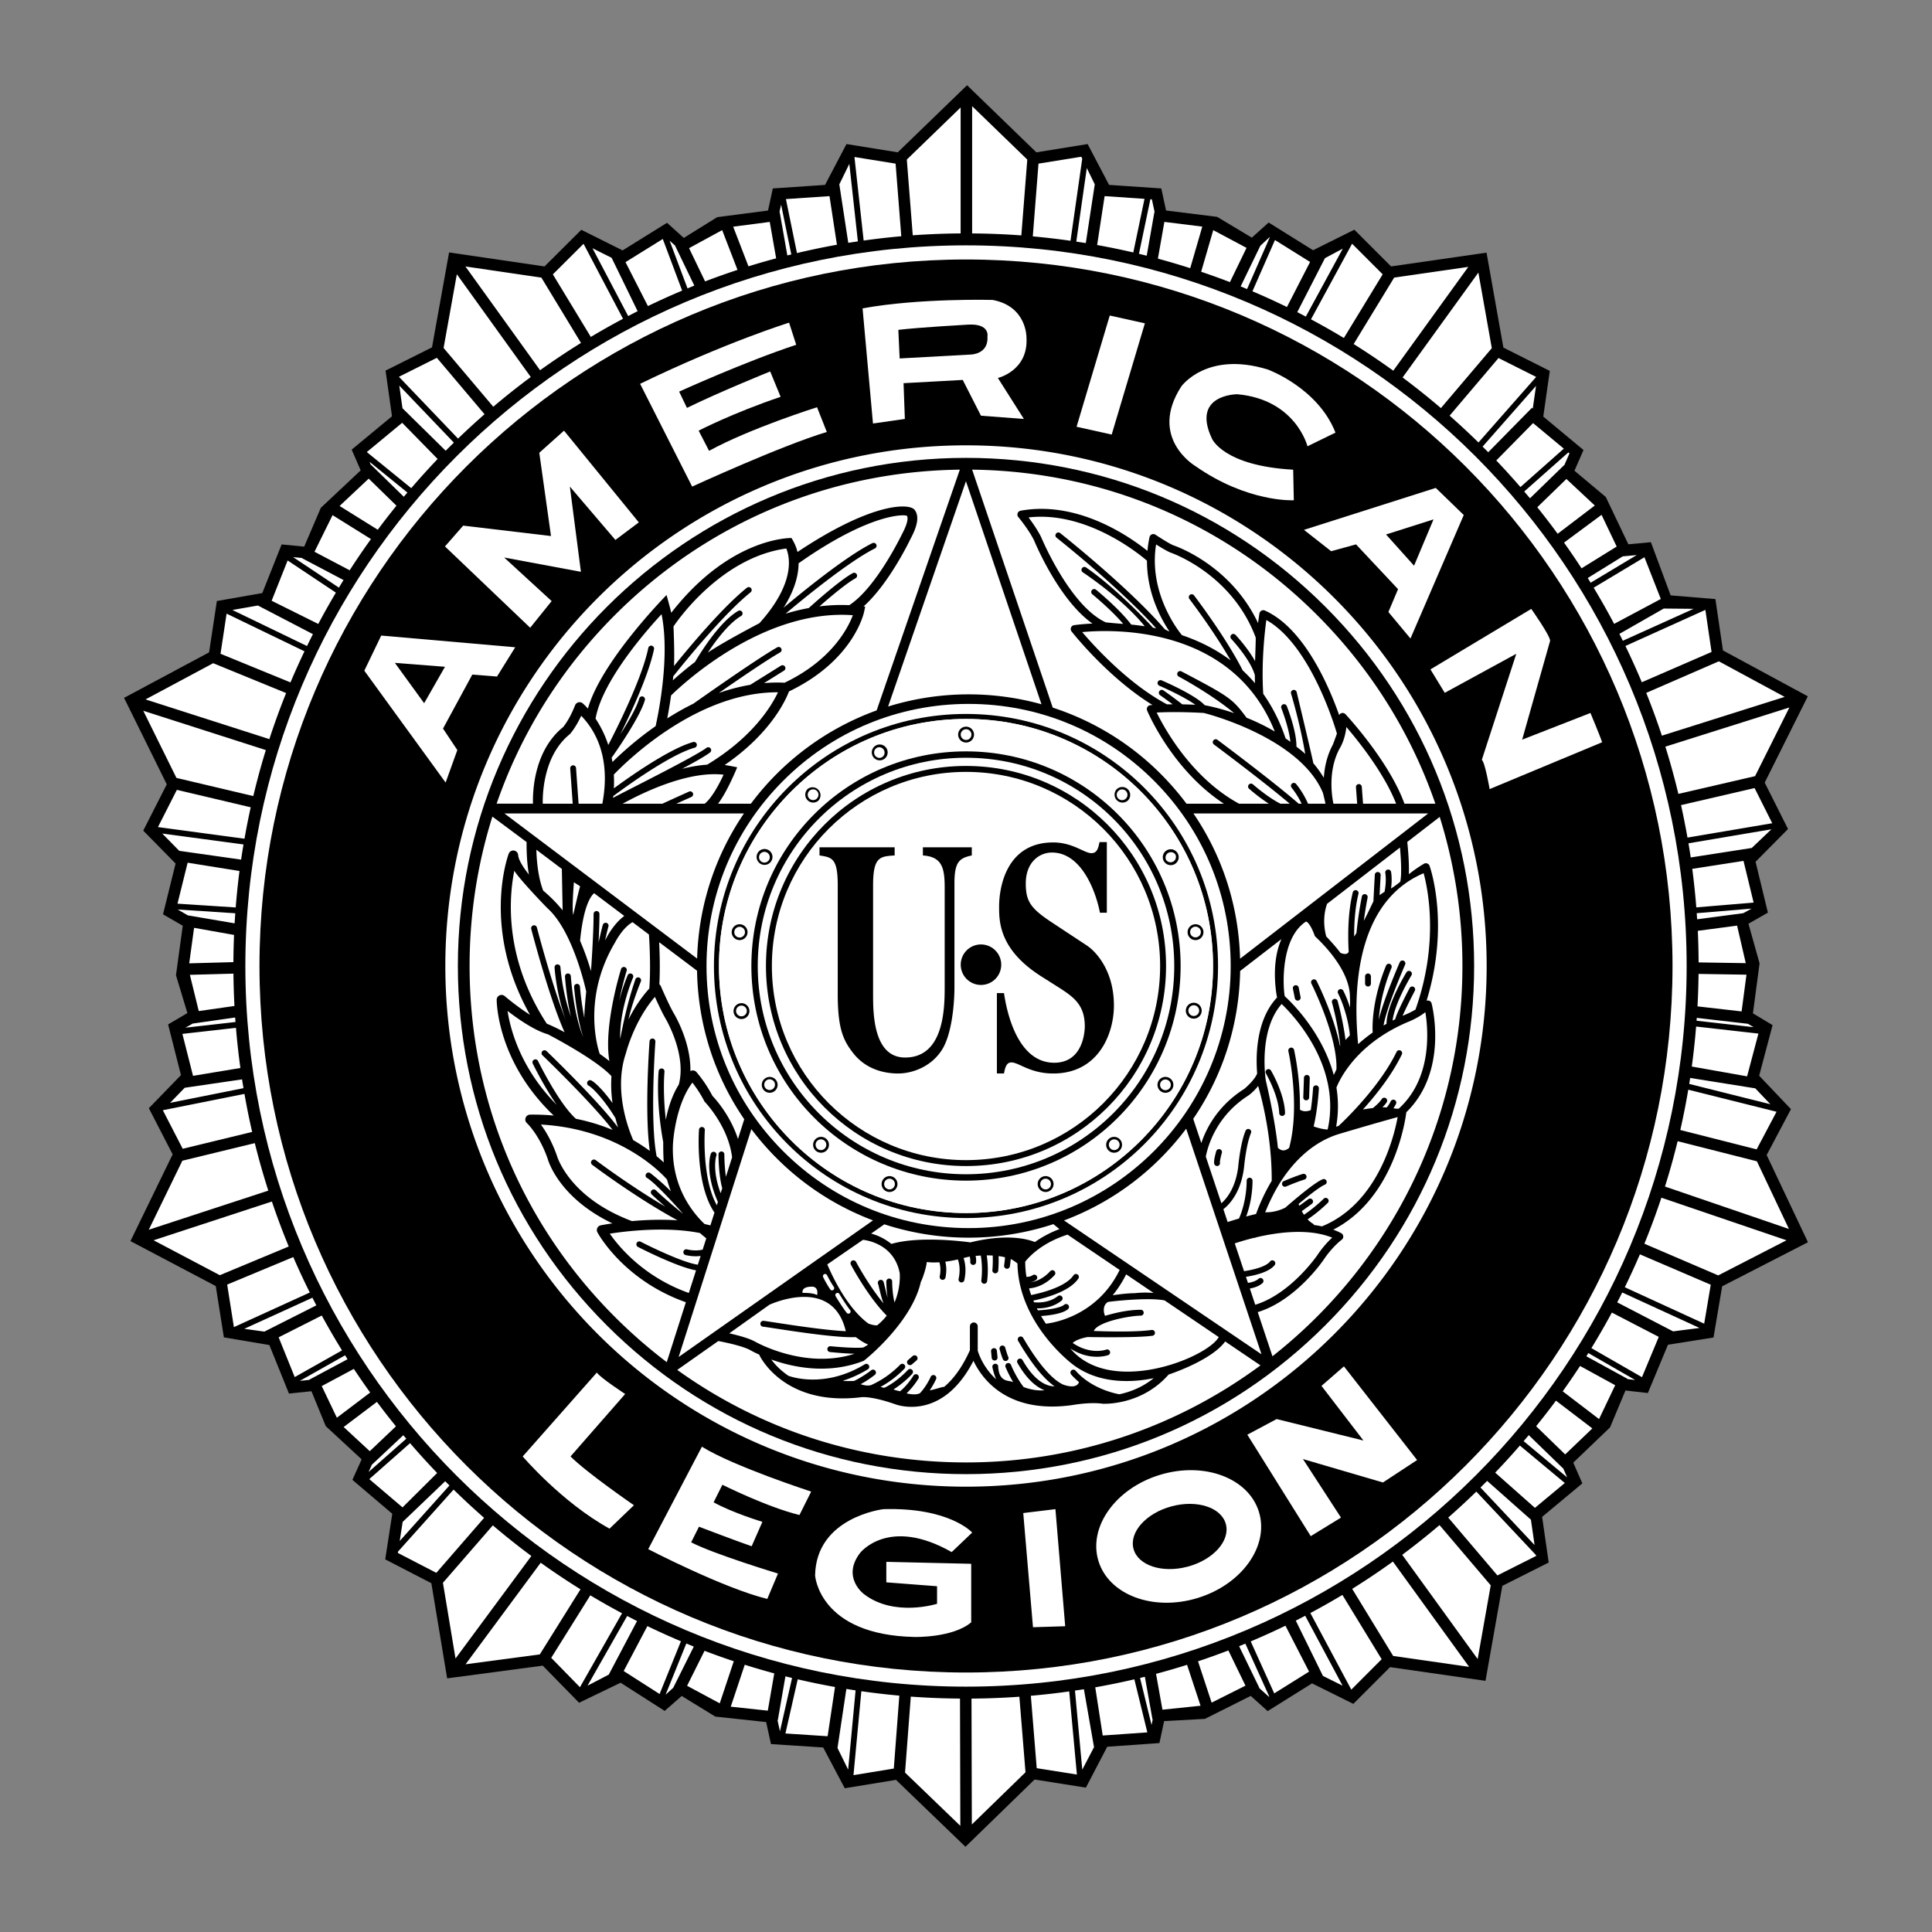 <svg xmlns="http://www.w3.org/2000/svg" width="2500" height="2500" viewBox="0 0 192.756 192.756"><rect x="0" y="0" width="192.756" height="192.756" fill="#808080" stroke="none"/><g fill-rule="evenodd" clip-rule="evenodd"><path fill="none" d="M0 0h192.756v192.756H0V0z"/><path d="M176.26 115.238l2.424-4.578-3.172-3.336 1.338-5.047-1.959-1.173.662-4.989-1.11-3.955 1.94-1.108-1.231-5.073 3.239-3.269-2.327-4.628 4.301-8.61-8.465-4.577-.754-5.125-4.466-.368-1.969-5.307-2.25.209-2.252-4.72-3.125-2.619.902-2.065-4.013-3.337.65-4.556-4.629-2.327-1.683-9.474-9.526 1.375-3.662-3.664-4.121 2.049-4.428-2.764-1.681 1.508-3.461-2.074-5.094-.634-.477-2.201-5.209-.353-2.14-4.075-5.116.825-6.913-6.694-6.915 6.694-5.114-.825-2.141 4.075-5.209.353-.478 2.204-5.074.662-3.331 2.071-1.673-1.509-4.434 2.755-4.117-2.057-3.671 3.656-9.521-1.397-1.704 9.471-4.633 2.317.641 4.558-4.022 3.328.899 2.069-3.978 3.737-1.658 3.871-2.252-.219-1.928 4.851-4.533.795-.776 5.122-8.485 4.54 4.263 8.627-2.347 4.619 3.226 3.282-1.254 5.068 1.969 1.137-.676 4.94 1.14 3.777-1.926 1.129 1.284 5.059-3.205 3.302 2.375 4.604-4.21 8.654 8.512 4.488.808 5.118 4.539.765 1.956 4.84 2.243-.232 1.428 3.482 3.582 3.315-.923 2.046 3.977 3.383-.703 4.549 4.602 2.379 1.577 9.492 9.539-1.267 3.621 3.703 4.144-2 4.397 2.812 1.7-1.49 3.353 2.057 5.072.547.481 2.195 5.209.34 2.152 4.068 5.112-.838 6.932 6.676 6.896-6.711 5.117.811 2.131-4.081 5.207-.365.469-2.193 4.066-.221 4.574-2.291 1.69 1.516 4.425-2.768 4.123 2.045 3.661-3.666 9.525 1.369 1.678-9.476 4.627-2.33-.655-4.555 4.012-3.34-.906-2.07 3.668-3.512 1.539-3.685 2.236.253 2.006-4.82 4.545-.719.861-5.109 8.561-4.398-4.121-8.698z"/><path d="M168.277 96.378c0-39.708-32.191-71.899-71.899-71.899S24.479 56.67 24.479 96.378s32.191 71.899 71.899 71.899 71.899-32.191 71.899-71.899z" fill="#fff"/><path d="M96.378 166.867c-38.929 0-70.489-31.559-70.489-70.489 0-38.929 31.56-70.489 70.489-70.489 38.931 0 70.489 31.56 70.489 70.489 0 38.931-31.558 70.489-70.489 70.489z" fill="#fff"/><path d="M96.378 25.889c-38.929 0-70.489 31.56-70.489 70.489 0 38.931 31.56 70.489 70.489 70.489 38.931 0 70.489-31.559 70.489-70.489 0-38.929-31.558-70.489-70.489-70.489z"/><path d="M175.125 108.584l-6.496-1.037c-.031.199-.064.396-.096.596l8.098 2.025-1.506-1.584zM175.26 114.672l1.986-3.752-8.807-2.201a73.244 73.244 0 0 1-.795 4.021l7.616 1.932zM174.393 102.145l-5.104-.592-.023.285 5.691.643-.564-.336zM168.791 106.408l5.516.979 1.131-4.266-6.217-.703a73.252 73.252 0 0 1-.43 3.99zM173.76 100.91l.486-3.666-4.781-.076a75.677 75.677 0 0 1-.105 3.238l4.4.504zM174.176 96.094l-.867-3.745-3.918.519c.049 1.047.074 2.098.08 3.152l4.705.074zM173.949 85.891l-5.113.795c.168 1.273.303 2.555.404 3.843l5.719-.477-1.01-4.161zM169.281 91.109l.043.609 4.598-.609.832-.457-5.473.457zM175.055 78.626l-7.338 1.7c.238 1.073.451 2.153.643 3.24l8.457-1.432-1.762-3.508zM168.684 85.548l6.09-.947 1.959-1.863-8.273 1.4c.079.469.153.939.224 1.41zM166.154 74.493a73.647 73.647 0 0 1 1.299 4.716l7.65-1.772 3.424-6.851-12.373 3.907zM165.807 73.398l12.25-3.869-6.566-3.55-7.246 3.15a72.323 72.323 0 0 1 1.562 4.269zM163.803 68.069l6.959-3.022-.617-4.199-7.977 3.602a71.14 71.14 0 0 1 1.635 3.619zM161.568 63.241c.115.229.229.458.342.688l7.055-3.186-2.973-.028-4.424 2.526zM158.41 57.669c.098.156.191.313.289.469l4.598-2.759-1.398.13-3.489 2.16zM161.043 62.244l4.656-2.483-1.633-4.165-5.064 3.038a74.549 74.549 0 0 1 2.041 3.61zM157.791 56.702l3.506-2.171-1.51-3.166-3.744 2.772a71.99 71.99 0 0 1 1.748 2.565zM153.375 50.608a74.398 74.398 0 0 1 2.033 2.648l3.705-2.822-2.832-2.647-2.906 2.821zM152.955 42.211l-3.67 3.73a73.26 73.26 0 0 1 2.408 2.655l4.33-3.835-3.068-2.55zM152.646 49.716l3.398-3.301.018.018.525-1.201-.113-.094-4.402 3.9c.192.225.385.451.574.678zM144.627 41.47c.98.863 1.941 1.757 2.881 2.676l5.754-6.539-3.754-1.887-4.881 5.75zM148.482 45.119l4.365-4.436.078.078.324-2.26-5.33 6.057c.188.187.378.372.563.561zM143.76 40.716l5.078-5.98-1.34-7.541-7.562 10.465a74.461 74.461 0 0 1 3.824 3.056zM139.008 36.985l7.484-10.357-7.396 1.068-4.041 6.629a73.58 73.58 0 0 1 3.953 2.66zM134.078 33.723l3.873-6.354-3.053-3.052-4.1 7.541a72.743 72.743 0 0 1 3.28 1.865zM129.428 31.142c.287.146.572.295.855.444l3.689-6.78-1.781.951-2.763 5.385zM124.42 28.84l2.283-5.203-.006-.003-.953.887-1.965 4.055c.215.085.428.175.641.264zM128.398 30.632l2.309-4.497-3.504-2.188-2.246 5.115a73.037 73.037 0 0 1 3.441 1.57zM122.711 28.147l1.656-3.417-3.32-1.77-1.207 4.153c.965.327 1.922.669 2.871 1.034zM119.953 22.609l-3.783-.47-.646 3.666c1.084.292 2.158.61 3.225.952l1.204-4.148zM114.188 19.838l-3.98-.27-.746 4.878c1.211.217 2.414.465 3.607.742l1.119-5.35zM114.408 25.512l.766-4.347.025.004-.277-1.281-.148-.01-1.141 5.445c.26.062.517.124.775.189zM108.33 24.253l.895-5.86-.795-1.628-1.049 7.342c.316.047.633.094.949.146zM107.975 15.834l-.096-.196-4.268.688-.568 7.258c1.262.114 2.516.261 3.762.438l1.17-8.188zM102.492 15.92l-5.502-5.327v12.696c1.645.013 3.284.077 4.909.197l.593-7.566zM95.842 23.288V10.723l-5.369 5.197.593 7.556a73.993 73.993 0 0 1 4.776-.188zM89.922 23.57l-.568-7.244-4.105-.662.918 8.336a72.437 72.437 0 0 1 3.755-.43zM84.632 24.229c.319-.051.639-.099.959-.146l-.853-7.734-.998 2.043.892 5.837zM77.766 21.169l.025-.004.761 4.319c.131-.033.264-.063.396-.096l-1.017-4.974-.165.755zM83.5 24.418l-.741-4.85-4.348.295 1.102 5.387a72.773 72.773 0 0 1 3.987-.832zM77.437 25.775l-.64-3.634-3.648.476 1.525 3.954a72.414 72.414 0 0 1 2.763-.796zM73.581 26.926l-1.53-3.967-3.303 1.8 1.599 3.317a72.453 72.453 0 0 1 3.234-1.15zM64.643 30.537a72.302 72.302 0 0 1 3.414-1.542l-1.931-5.151-3.719 2.31 2.236 4.383zM69.273 28.494l-1.902-3.945.022-.011-.586-.528 1.786 4.763c.227-.093.453-.188.68-.279zM58.947 33.616a72.123 72.123 0 0 1 3.212-1.812l-3.938-7.481-3.062 3.05 3.788 6.243zM63.616 31.048l-2.593-5.325-1.91-.955 3.561 6.766a69.5 69.5 0 0 1 .942-.486zM57.967 34.214l-3.954-6.517-7.577-1.111 7.447 10.352a73.346 73.346 0 0 1 4.084-2.724zM52.955 37.615L45.58 27.362l-1.323 7.354 4.958 5.865a73.036 73.036 0 0 1 3.74-2.966zM48.343 41.327l-4.758-5.628-3.784 1.892 5.897 6.167a74.992 74.992 0 0 1 2.645-2.431zM40.156 40.732l4.31 4.239c.27-.272.542-.542.816-.81l-5.444-5.691.318 2.262zM43.663 45.793l-3.538-3.611-3.529 2.92 4.434 3.602a72.586 72.586 0 0 1 2.633-2.911zM37.007 46.396l.017-.018 3.264 3.183c.118-.141.242-.277.361-.417l-3.784-3.075.142.327zM39.556 50.452l-2.769-2.7-2.905 2.729 3.808 2.372a72.32 72.32 0 0 1 1.866-2.401zM37.011 53.783l-3.831-2.387-1.802 3.652 3.509 1.848a72.917 72.917 0 0 1 2.124-3.113zM31.754 62.252a72.317 72.317 0 0 1 1.758-3.125l-4.814-3.209-1.596 4.019 4.652 2.315zM34.274 57.871l-4.135-2.177.012-.022-.907-.088 4.568 3.045c.153-.254.306-.507.462-.758zM22.001 65.226l6.98 2.858c.442-1.048.91-2.082 1.398-3.104l-7.771-3.756-.607 4.002zM31.221 63.269l-5.488-2.857-2.544.446 7.441 3.596c.193-.396.39-.791.591-1.185zM28.546 69.146l-7.274-2.978-6.752 3.613 12.354 3.961a72.474 72.474 0 0 1 1.672-4.596zM25.271 79.424c.369-1.549.786-3.08 1.252-4.589l-12.229-3.922 3.309 6.699 7.668 1.812zM17.647 78.803l-1.888 3.715 8.634 1.16c.186-1.052.391-2.098.621-3.134l-7.367-1.741zM17.883 84.888l6.172.875c.074-.506.154-1.01.239-1.512l-8.107-1.089 1.696 1.726zM18.741 91.326l4.667.795c.019-.335.043-.67.066-1.004l-5.745-.375 1.012.584zM18.721 86.072l-1.012 4.087 5.809.378c.096-1.221.22-2.434.376-3.637l-5.173-.828zM19.83 100.875l3.562-.51a75.027 75.027 0 0 1-.101-3.225l-4.347.119.886 3.616zM18.878 96.113l4.409-.121c.004-.909.027-1.813.065-2.714l-3.989-.709-.485 3.544zM23.461 101.516l-4.23.605-.735.412 5-.568c-.011-.149-.025-.299-.035-.449zM19.259 107.338l4.726-.785a71.985 71.985 0 0 1-.443-4.008l-5.345.607 1.062 4.186zM24.15 107.689l-5.721.838-1.459 1.504 7.324-1.465c-.049-.293-.099-.584-.144-.877zM16.249 110.773l1.981 3.842 6.927-1.682a73.355 73.355 0 0 1-.767-3.793l-8.134 1.625-.007.008zM25.422 114.051l-7.229 1.754-3.35 6.887 11.926-3.904a72.686 72.686 0 0 1-1.347-4.737zM27.127 119.877l-11.804 3.865 6.609 3.484 6.875-2.863a72.313 72.313 0 0 1-1.68-4.486zM29.26 125.418l-6.594 2.746.67 4.244 7.571-3.453a73.18 73.18 0 0 1-1.647-3.537zM31.561 130.236c-.132-.254-.261-.508-.39-.762l-6.802 3.102 2.009.279 5.183-2.619zM30.863 137.648l3.812-2.037c-.083-.129-.162-.26-.244-.391l-4.517 2.549.96-.1-.011-.021zM32.102 131.25l-4.301 2.174 1.603 3.967 4.719-2.662a73.283 73.283 0 0 1-2.021-3.479zM35.304 136.576l-3.204 1.713 1.51 3.158 3.322-2.514a72.568 72.568 0 0 1-1.628-2.357zM39.505 142.305a75.668 75.668 0 0 1-1.899-2.439l-3.318 2.508 2.605 2.412 2.612-2.481zM40.162 150.393l3.453-3.432a72.78 72.78 0 0 1-2.703-2.977l-4.067 3.588 3.317 2.821zM40.238 143.191l-3.138 2.945-.326.725 3.761-3.32c-.098-.115-.199-.232-.297-.35zM45.254 148.615l-5.538 6.182-.021.141 3.839 1.984 4.766-5.486a74.878 74.878 0 0 1-3.046-2.821zM44.417 147.783l-4.244 4.061-.293 1.9 4.962-5.539c-.142-.141-.285-.279-.425-.422zM49.169 152.186l-4.977 5.729 1.255 7.555 7.567-10.229a74.268 74.268 0 0 1-3.845-3.055zM53.946 155.914l-7.498 10.133 7.406-.984 4.062-6.498a73.649 73.649 0 0 1-3.97-2.651zM63.557 161.732c-.33-.166-.656-.336-.983-.506l-3.957 6.955 2.12-1.104 2.82-5.345zM58.895 159.166l-3.899 6.236 2.865 2.932 4.199-7.379a71.468 71.468 0 0 1-3.165-1.789zM69.219 164.279c-.25-.1-.497-.203-.745-.307l-2.068 5.111.763-.695 2.05-4.109zM64.589 162.236l-2.364 4.482 3.583 2.293 2.129-5.262a69.265 69.265 0 0 1-3.348-1.513zM70.292 164.701l-1.741 3.49 3.258 1.75 1.401-4.199a72.185 72.185 0 0 1-2.918-1.041zM72.908 170.275l3.695.398.645-3.719a74.11 74.11 0 0 1-2.944-.861l-1.396 4.182zM78.362 167.248l-.762 4.393-.024-.004.24 1.094 1.209-5.32c-.221-.056-.442-.106-.663-.163zM78.362 172.949l4.21.275.737-4.912a74.727 74.727 0 0 1-3.72-.766l-1.227 5.403zM85.152 177.107l4.023-.658.552-7.275a74.323 74.323 0 0 1-3.79-.441l-.785 8.374zM84.442 168.506l-.884 5.891 1.062 2.16.742-7.908c-.308-.047-.614-.094-.92-.143zM90.871 169.271l-.575 7.58 5.516 5.312-.033-12.697a73.352 73.352 0 0 1-4.908-.195zM96.927 169.469l.033 12.562 5.354-5.211-.611-7.537a74.951 74.951 0 0 1-4.776.186zM102.848 169.189l.586 7.223 4.008.635-.766-8.293c-1.27.178-2.545.322-3.828.435zM108.141 168.533c-.297.049-.594.092-.891.135l.729 7.891 1.172-2.246-1.01-5.78zM115.008 171.539l-.025.004-.76-4.25c-.16.041-.32.076-.48.115l1.146 4.691.119-.56zM109.273 168.346l.746 4.807 4.451-.312-1.295-5.295c-1.29.3-2.591.567-3.902.8zM115.338 167l.639 3.576 3.803-.393-1.346-4.084a69.712 69.712 0 0 1-3.096.901zM119.527 165.75l1.357 4.121 3.377-1.691-1.705-3.514a74.661 74.661 0 0 1-3.029 1.084zM123.627 164.242l2.018 4.156-.023.01.977.877.035-.023-2.385-5.275c-.208.085-.415.173-.622.255zM128.25 162.197a73.199 73.199 0 0 1-3.465 1.568l2.346 5.186 3.475-2.172-2.356-4.582zM133.932 159.125a73.41 73.41 0 0 1-3.197 1.809l4.084 7.641 3.029-3.035-3.916-6.415zM129.281 161.691l2.709 5.516 1.959.973-3.729-6.975c-.312.164-.624.326-.939.486zM134.908 158.521l4.086 6.691 7.58 1.09-7.604-10.506a71.386 71.386 0 0 1-4.062 2.725zM139.9 155.123l7.527 10.4 1.303-7.357-5.109-6.008a73.768 73.768 0 0 1-3.721 2.965zM152.74 151.619l-4.367-3.871c-.219.223-.441.441-.664.662l5.395 5.738-.364-2.529zM144.49 151.408l4.908 5.773 3.861-1.945-.014-.086-5.951-6.334a75.117 75.117 0 0 1-2.804 2.592zM149.176 146.926l3.965 3.514 2.98-2.48-4.482-3.736a74.451 74.451 0 0 1-2.463 2.702zM155.947 146.465l-.018.018-3.404-3.301c-.168.201-.338.4-.51.6l4.34 3.617-.408-.934zM153.26 142.293l2.9 2.814 2.709-2.594-3.631-2.77c-.638.864-1.3 1.712-1.978 2.55zM155.912 138.812l3.625 2.768 1.611-3.377-3.506-1.92a71.484 71.484 0 0 1-1.73 2.529zM160.816 130.955a73.249 73.249 0 0 1-2.043 3.547l5.047 2.9 1.676-4.021-4.68-2.426zM158.27 135.316l4.119 2.258-.012.021.764.086-4.672-2.686-.199.321zM161.35 129.938l5.574 2.891 2.641-.338-7.715-3.541c-.164.329-.33.659-.5.988zM163.613 125.145a70.925 70.925 0 0 1-1.506 3.283l7.92 3.635.656-3.887-7.07-3.031zM164.059 124.086l7.369 3.16 6.811-3.502-12.482-4.25a72.73 72.73 0 0 1-1.698 4.592zM167.379 113.857a71.644 71.644 0 0 1-1.264 4.525l12.369 4.232-3.199-6.752-7.906-2.005zM96.378 44.431c-28.689 0-51.947 23.258-51.947 51.947 0 28.688 23.258 51.948 51.947 51.948 28.688 0 51.946-23.26 51.946-51.948 0-28.689-23.258-51.947-51.946-51.947zM67.194 62.505z" fill="#fff"/><path d="M132.225 60.531c-9.574-9.576-22.305-14.849-35.847-14.849-27.954 0-50.696 22.742-50.696 50.696 0 13.542 5.273 26.272 14.849 35.847 9.575 9.576 22.306 14.85 35.847 14.85 13.542 0 26.272-5.273 35.847-14.85 9.576-9.574 14.85-22.305 14.85-35.847-.001-13.541-5.274-26.272-14.85-35.847z"/><path d="M139.709 87.964c-.172.164-.791.615-.924.674.135-.983.006-1.627-.002-1.665a.293.293 0 0 0-.573.12v-.001c.002.009.15.769-.074 1.885-.191.116-.355.23-.494.338.051-1.027.105-1.988.107-2.006a.292.292 0 0 0-.275-.309.294.294 0 0 0-.309.275c-.004.088-.082 1.454-.139 2.664-.057.081-.646 1.37-.959 1.929.178-1.31.375-2.292.379-2.312a.292.292 0 0 0-.573-.116 40.126 40.126 0 0 0-.541 3.651c-.082.128-.16.246-.229.35-.004-1.38.098-2.907.43-4.263a.292.292 0 1 0-.567-.139c-.48 1.958-.502 4.208-.408 5.927a.366.366 0 0 1-.193.185c-.209.078-.502-.026-.631-.087-.518-.697-1.416-1.636-1.418-1.643-.477-1.784.049-3.127.049-3.127.014-.035.016-.071.021-.106l7.289-5.629c.098 1.055.19 2.632.034 3.405z" fill="#fff"/><path d="M142.037 87.122c.428 1.58 1.535 6.927-.793 13.541-.006.018-.004.037-.008.055-.559.338-1.24.605-1.299.631.254-.594.746-1.594 1.219-2.498a.292.292 0 1 0-.518-.272c-.402.77-1.293 2.508-1.438 3.113-.088.043-.176.086-.262.131.205-1.752 1.865-4.484 1.883-4.514a.29.29 0 0 0-.096-.4.293.293 0 0 0-.402.096c-.082.133-1.984 3.264-1.99 5.143-.098.057-.197.111-.293.168.281-1.801 2.131-6.033 2.15-6.078a.293.293 0 0 0-.15-.385.293.293 0 0 0-.385.151c-.074.17-1.627 3.727-2.102 5.762.092-1.188.398-3.072 1.277-5.21a.292.292 0 0 0-.541-.222c-1.357 3.305-1.393 5.928-1.332 6.68-.551.387-1.033.779-1.459 1.166-.195-2.451-1.316-13.722 6.539-17.058zM139.551 110.613c-.08.021-.42-.014-.529-.041.088-.131.174-.271.256-.436a.292.292 0 1 0-.524-.26 3.214 3.214 0 0 1-.391.609 6.338 6.338 0 0 0-.438-.004c.172-.174.32-.348.428-.512a.294.294 0 0 0-.088-.404.29.29 0 0 0-.404.088c-.18.279-.514.596-.879.896a21.22 21.22 0 0 0-1.004.146c1.287-1.424 2.875-3.408 3.885-5.496a.29.29 0 0 0-.137-.389.29.29 0 0 0-.389.135c-1.719 3.553-5.303 6.941-5.785 7.389l-.246.074c.246-1.369.229-2.676.031-3.9.033-.039 1.412-4.096 7.064-6.518.041-.014 1.039-.395 1.809-1.004.288 1.774.686 6.588-2.659 9.627zM111.676 139.107c-.387-.068-2.783-.547-4.369-2.361a.292.292 0 0 0-.439.385c.248.285.514.535.785.762-.275.768-1.512.264-1.562.256-.844-.377-2.166-1.523-4.008-4.666a.292.292 0 0 0-.504.295c1.324 2.26 2.539 3.773 3.635 4.537-.73-.004-1.941-.418-3.195-2.623a.29.29 0 1 0-.505.289c.943 1.662 1.9 2.414 2.699 2.725-.541.053-1.24-.004-2.084-.318-.594-.762-1.064-1.725-1.26-2.205a.292.292 0 1 0-.541.219c.023.059.305.74.762 1.498-.404-.227-1.42.102-1.504-1.6-.008-.162-.186-.262-.344-.23s-.26.186-.229.344c.021.107.135.635.367 1.197-1.311-1.209-1.754-2.586-1.832-2.863v-2.414a.392.392 0 0 0-.391-.391.391.391 0 0 0-.389.391v2.379c-.797 1.775-1.697 2.928-2.583 3.664-.091-.051-1.084.303-1.424.334.388-.566.622-1.09.641-1.133a.293.293 0 0 0-.535-.235c-.158.359-.57 1.121-1.092 1.664-.36.17-.885.115-1.327.008a7.648 7.648 0 0 0 1.184-1.471.291.291 0 1 0-.501-.298c-.208.346-.735 1.084-1.333 1.562 0 0-.489-.1-.648-.188a9.61 9.61 0 0 0 1.865-1.551.291.291 0 1 0-.434-.389c-.014.016-1.061 1.166-2.347 1.779a2.148 2.148 0 0 1-.379-.086 10.063 10.063 0 0 0 2.375-1.814.293.293 0 0 0-.006-.414.294.294 0 0 0-.413.008 9.463 9.463 0 0 1-2.929 2.049c-.35.076-.716.004-1.013-.102a9.857 9.857 0 0 0 1.418-.936.292.292 0 1 0-.374-.449c-.012.01-.685.561-1.697 1.062 0 0-.92.039-1.119-.018a11.583 11.583 0 0 0 2.505-1.154.293.293 0 0 0-.303-.5c-3.672 2.236-6.785 1.447-7.62 1.168a7.05 7.05 0 0 1-1.731-1.635c2.146.773 5.661 1.531 9.226.131.044-.018 4.792-3.77 5.706-7.908.064-.025.553-1.363.58-1.947.301.037.718.059 1.262.023.111.379.148.84.036 1.404a.292.292 0 0 0 .573.115c.123-.617.094-1.141-.018-1.576.373-.047.79-.119 1.255-.225.17.484.249 1.125.072 1.941a.292.292 0 0 0 .224.346.291.291 0 0 0 .348-.223c.197-.912.114-1.641-.076-2.205.128-.035.479-.123.621-.143.039.178.061.354.046.504a.292.292 0 1 0 .581.058 2.16 2.16 0 0 0-.047-.631c.156-.016.332-.027.518-.037a8.81 8.81 0 0 1 .051 2.486c-.018.16.096.305.256.324s.305-.094.324-.254a9.492 9.492 0 0 0-.039-2.574c.193 0 .395.006.598.018.014.436.012.943-.035 1.457-.016.16.104.303.264.316s.303-.104.318-.264c.047-.516.051-1.018.039-1.455.217.027.432.07.641.121a11.61 11.61 0 0 1-.092.811.294.294 0 0 0 .246.332.293.293 0 0 0 .332-.248c.039-.262.064-.498.084-.717.223.088.645.406.67.441.104 5.938 5.312 9.916 5.537 10.084 2.701 2.051 6.135 1.756 8.055 1.357-1.182.963-2.458 1.404-3.428 1.607zM67.707 135.389l7.256-22.736a27.471 27.471 0 0 0 2.51 2.891 27.027 27.027 0 0 0 9.626 6.213l-19.392 13.632zM51.313 86.877c.541.882 3.202 3.644 3.336 3.763 2.573 2.328 3.826 8.227 3.839 8.287 0 0-.198 1.842-.188 2.639a29.486 29.486 0 0 1-.439-3.135.292.292 0 0 0-.583.046c.013.156.249 3.049.911 4.996-.978-2.305-1.234-6.031-1.237-6.076a.292.292 0 1 0-.583.038c.009.141.14 2.055.588 4.014a20.878 20.878 0 0 1-1.044-4.959c-.009-.16-.147-.283-.309-.273s-.284.147-.274.309c.008.137.165 2.584 1.11 5.229-1.368-3.461-2.853-9.14-2.872-9.213a.292.292 0 1 0-.565.147c.086.331 1.836 7.017 3.325 10.296a20.752 20.752 0 0 0-1.78-.857c-4.283-6.577-3.763-12.634-3.235-15.251zM56.862 73.24c.019-.015-.017.018 0 0 .025-.028.567-.625 1.125-1.828 3.144 3.257 2.309 7.61 2.111 8.773h-2.373l-.254-3.558a.291.291 0 1 0-.582.041l.251 3.516h-2.987c-.027-.894.052-4.818 2.709-6.944zM79.676 56.199c7.256-5.102 10.689-4.881 10.812-4.728.03.037.267.404-.508 1.844-.036.074-2.557 5.316-5.246 7.062a17.206 17.206 0 0 0-2.978.122c1.023-.898 2.684-2.303 3.6-2.803a.292.292 0 1 0-.279-.513c-1.243.678-3.66 2.825-4.388 3.482a20.98 20.98 0 0 0-2.31.562c1.754-1.477 6.279-5.195 8.916-6.513a.292.292 0 0 0-.262-.523c-2.64 1.32-6.977 4.861-8.856 6.44 1.155-1.817 1.491-3.316 1.499-4.432zM70.308 80.186h-2.833l1.506-.674a.292.292 0 0 0-.239-.533s-2.62 1.182-2.645 1.207h-3.976c1.974-1.088 6.516-3.306 10.069-2.894-.419.917-1.162 2.319-1.882 2.894zM70.551 76.292c-.832.057-1.677.207-2.507.415 1.195-.633 2.333-1.271 2.814-1.645a.293.293 0 0 0-.359-.461c-1.13.879-8.756 4.666-9.335 5.002l.021-.175c.608-.458 5.536-4.124 8.144-4.835a.293.293 0 0 0-.154-.564c-2.411.658-6.526 3.59-7.928 4.624.023-.479.019-.936-.006-1.375 1.534-1.587 8.445-8.242 16.378-8.209-.61 1.303-2.466 4.448-7.068 7.223z" fill="#fff"/><path d="M78.281 68.114a15.46 15.46 0 0 0-2.057.041l2.008-1.252a.292.292 0 0 0-.309-.495l-3.072 1.916a19.145 19.145 0 0 0-3.132.816c2.002-1.391 4.85-3.337 6.113-4.047a.29.29 0 1 0-.286-.508c-2.066 1.162-8.078 5.417-8.333 5.597-.005.003-.007.009-.012.013-.933.457-1.812.96-2.63 1.48.118-.605.256-1.39.381-2.289 1.343-1.312 9.296-8.653 18.136-8.006-.472 1.256-2.086 4.47-6.807 6.734z" fill="#fff"/><path d="M78.45 54.723c.334.802.951 3.416-2.682 7.453 0 0-3.688 1.922-5.149 2.937.869-1.305 2.126-2.954 3.323-3.657a.292.292 0 0 0-.296-.504c-1.768 1.04-3.568 3.85-4.306 5.093a34.924 34.924 0 0 0-2.208 1.83c.013-.13.024-.261.036-.394 1.247-1.567 5.075-6.271 7.718-8.386a.292.292 0 0 0-.365-.456c-2.411 1.928-5.683 5.836-7.278 7.812.075-1.295-.048-3.946-.048-3.946.046-.073 4.496-6.857 11.255-7.782zM66.003 61.278c.853 4.187-.299 9.853-.592 11.167a34.063 34.063 0 0 0-4.309 3.582c-.023-.146-.05-.288-.078-.429.406-.572 2.822-4.022 3.315-5.748.044-.155-.046-.316-.201-.361s-.317.045-.361.201c-.258.903-1.119 2.371-1.895 3.583 1.103-2.211 2.841-5.946 3.37-8.506a.292.292 0 1 0-.572-.118c-.638 3.082-3.167 8.092-3.992 9.676a10.791 10.791 0 0 0-1.269-2.624c.65-3.726 4.971-8.68 6.584-10.423zM74.223 81.16a26.94 26.94 0 0 0-4.67 14.478L50.329 81.16h23.894z" fill="#fff"/><path d="M96.638 70.229c6.985 0 13.552 2.72 18.489 7.659 4.939 4.938 7.66 11.505 7.66 18.49 0 14.419-11.73 26.149-26.149 26.149-6.985 0-13.551-2.721-18.491-7.658-4.938-4.939-7.659-11.506-7.659-18.491 0-6.984 2.72-13.551 7.659-18.49s11.506-7.659 18.491-7.659z" fill="#fff"/><path d="M88.606 70.49l7.767-22.479 7.535 22.254a27.19 27.19 0 0 0-15.302.225zM123.729 96.875l4.121-3.181c-.982 2.219-.611 4.912-.439 5.83-2.137 2.277-2.119 5.932-1.984 7.57-.25.695-1.291 1.549-1.299 1.555-2.621 1.664-3.773 3.906-4.273 5.395l-.807-2.416c2.956-4.327 4.585-9.413 4.681-14.753zM134.67 99.137c.008.094.043 1.014.021 1.383-.324-1.018-.652-1.639-.676-1.684a.291.291 0 1 0-.514.276c.01.02.863 1.645 1.158 3.965l.01.227-.428.449c-.248-1.963-.758-3.781-.785-3.885a.295.295 0 0 0-.361-.201.29.29 0 0 0-.201.361c.008.027.605 2.166.822 4.275l-.029.031c-.621-3.062-2.242-6.295-2.328-6.465a.292.292 0 1 0-.522.264c.025.051 2.625 5.229 2.5 8.553a8.166 8.166 0 0 1-.27.564c-1.168-4.354-4.375-7.393-4.889-7.859-.201-1.105-.391-5.797 2.111-7.441.035-.022.41.086.895 1.444.025.065 3.242 2.829 3.486 5.743zM125.316 121.123c-.314.07-.652.156-.986.248.664-1.764.637-3.49.635-3.584a.292.292 0 0 0-.584.014c.002.025.027 1.979-.768 3.773-.447.131-.846.254-1.131.346l-.426-1.277c.561-.432 1.75-1.627 2.062-4.176.004-.033.199-2.25.693-3.426.062-.148-.008-.32-.156-.383s-.318.008-.383.156c-.529 1.26-.727 3.498-.734 3.592-.26 2.119-1.162 3.189-1.68 3.645l-1.555-4.652c.182-.955 1.002-4.037 4.252-6.102.037-.025.52-.367.971-.953.455 1.58 1.373 5.301 1.354 9.467a18.906 18.906 0 0 0-1.564 3.312z" fill="#fff"/><path d="M127.871 100.17c1.205 1.154 5.967 6.191 4.6 12.48-.004.014 0 .027-.002.041-.465-.01-1.021-.168-1.404-.305.414-1.775.516-3.68.52-3.793a.291.291 0 1 0-.582-.03c-.002.02-.053 1.006-.229 2.201-.014.004-.027.002-.039.008-.566.217-.936.012-1.039-.059a27.616 27.616 0 0 0-.584-5.965.294.294 0 0 0-.35-.221.295.295 0 0 0-.221.35c.016.062 1.209 5.443.078 9.646-.217.18-.426.266-.623.25-.217-.018-.393-.152-.5-.258-.293-2.918-1.191-6.633-1.205-6.717-.01-.05-.785-4.943 1.58-7.628zM113.229 129.021c-.717.002-1.619.117-2.217.207.488-.592.945-1.283 1.346-2.086l2.736 1.855c-1.008-.081-1.74.009-1.865.024zM104.348 132.066a14.77 14.77 0 0 1-.482-.766c.754-.053 2.164-.213 2.703-.699a.292.292 0 0 0-.391-.433c-.389.348-1.746.525-2.625.566-.035-.066-.072-.133-.105-.201.609.016 1.598-.084 2.457-.764a.292.292 0 0 0 .049-.41.292.292 0 0 0-.41-.047c-.881.693-1.963.66-2.377.615l-.074-.168c.979-.199 3.592-.842 4.496-2.199a.29.29 0 1 0-.484-.324c-.807 1.211-3.412 1.809-4.225 1.969a9.805 9.805 0 0 1-.211-.662c.605-.049 1.611-.301 2.557-1.336a.293.293 0 0 0-.432-.394c-.756.83-1.541 1.072-2.047 1.137a1.45 1.45 0 0 0 .615-.248.289.289 0 0 0 .068-.406.289.289 0 0 0-.406-.068c-.203.145-.449.168-.615.164a9.356 9.356 0 0 1-.123-1.514c.377-.482 1.652-1.879 4.221-2.699l5.201 3.523c-2.269 4.653-6.728 5.296-7.36 5.364zM86.093 123.699c.126.01 3.089.287 3.672 3.32.006.068.123 1.43-.516 2.926-.189-.725-.238-1.689-.238-2.092 0-.162-.131-.291-.292-.291s-.292.129-.292.291c0 .053.003.811.128 1.604-.121-.354-.345-1.457-.418-1.604a.292.292 0 0 0-.523.26c.039.078.309 1.416.547 1.939-1.491-1.787-2.739-4.125-2.753-4.152a.294.294 0 0 0-.395-.123.294.294 0 0 0-.122.396c.071.133 1.73 3.242 3.58 5.088a5.908 5.908 0 0 1-.955.965c-.227.029-.622-.074-.877-.174-2.106-1.543-3.582-4.678-4.1-5.902.002 0 3.555-2.451 3.554-2.451zM103.25 123.92c-.605-.252-2.674-.891-6.434.033-.635-.088-5.07-.66-7.879.152l-.007.002a5.443 5.443 0 0 0-2.015-1.033l1.315-.924a27.166 27.166 0 0 0 8.408 1.332c2.919 0 5.765-.467 8.46-1.35l.604.498a10.559 10.559 0 0 0-2.452 1.29zM72.423 117.41a18.48 18.48 0 0 1-.155-2.211.293.293 0 1 0-.584 0c0 .084.006 2.031.374 3.355l-.158.494c-.895-2.412-.435-3.732-.43-3.748v.002a.292.292 0 0 0-.545-.209c-.028.072-.643 1.766.698 4.824l-.106.33c-1.514-2.729-1.2-7.443-1.196-7.494a.29.29 0 0 0-.271-.312.29.29 0 0 0-.312.27c-.016.225-.364 5.465 1.545 8.27l-.408 1.279c-.19-.051-.384-.096-.579-.139-1.297-1.234-3.327-3.84-3.156-7.941 0-.053.191-3.863 1.942-6.17.311.406.829 1.137 1.205 1.889.023.047-.037-.037 0 0 .023.023 2.373 2.434 2.755 5.568l-.619 1.943zM65.512 115.355c-.693-3.51-.13-11.344-.124-11.428a.291.291 0 1 0-.582-.042c-.024.324-.515 7.156.025 10.941a17.989 17.989 0 0 0-1.655-1.078c-.493-1.119-1.975-5.027-.728-8.668.005-.014-.003.016 0 0 .009-.033.799-3.197 2.892-5.619.278.619.695 1.52 1.021 2.092.03.049 2.173 3.611 1.363 6.656-.698 1.111-1.083 2.408-1.295 3.506-.325-2.867-.136-4.766-.133-4.793a.291.291 0 1 0-.581-.06c-.014.133-.302 2.996.457 7.096-.003.111-.006 1.449.057 2.023a15.378 15.378 0 0 0-.717-.626zM59.835 105.145c-.116-.326-1.841-5.461 1.527-11.113.023-.044.752-1.475 1.748-2.027l1.636 1.232c.03.448.205 3.217.035 5.389-.897.988-1.576 2.086-2.077 3.084.378-1.707 1.224-3.764 1.235-3.791a.294.294 0 0 0-.158-.383c-.149-.061-.328.006-.381.158-.99 2.834-1.49 5.859-1.521 5.947-.08-2.953 1.264-6.07 1.28-6.107a.294.294 0 0 0-.15-.385.294.294 0 0 0-.385.15 17.908 17.908 0 0 0-.864 2.613c.349-1.721.752-3.029.762-3.057a.294.294 0 0 0-.192-.367.294.294 0 0 0-.366.191c-.076.244-1.76 5.701-1.167 9.184-.297-.238-.622-.48-.962-.718zM59.273 89.115l3.013 2.269c-1.065.78-1.744 2.114-1.777 2.182-.049.082-.093.163-.14.245.146-.635.282-1.21.333-1.363a.292.292 0 1 0-.555-.184c-.069.207-.258 1.018-.428 1.768.048-.981.088-2.033.088-2.844a.292.292 0 0 0-.584 0c0 2.043-.256 5.654-.259 5.691-.001.006.002.012.002.018a26.204 26.204 0 0 0-1.09-3.033c.139-1.544.531-3.977 1.397-4.749zM73.627 113.637c-.756-2.344-2.241-3.984-2.55-4.307a12.872 12.872 0 0 0-1.591-2.369.484.484 0 0 0-.336-.166.479.479 0 0 0-.268.072c.055-2.932-1.598-5.67-1.684-5.811-.492-.861-1.258-2.646-1.266-2.664a.489.489 0 0 0-.148-.191c.085-1.529.03-3.196-.02-4.197l3.78 2.845c.091 5.367 1.731 10.477 4.71 14.818l-.627 1.97zM56.055 86.691l.079 4.133a14.349 14.349 0 0 0-1.938-1.964c-.544-1.395-.661-3.176-.682-4.081l2.541 1.912zM54.655 103.188c.412.215 4.844 2.535 6.351 4.184-.067.939-.014 1.846.105 2.682-.856-1.189-1.696-2.045-2.113-2.254a.292.292 0 0 0-.262.522c.397.199 1.601 1.467 2.666 3.232.083.336.173.652.263.943-1.935-2.625-6.902-7.406-7.139-7.633a.292.292 0 0 0-.404.422c.057.055 5.038 4.846 6.994 7.447a19.268 19.268 0 0 0-3.656-1.111c-1.693-1.5-3.76-5.721-3.782-5.766a.292.292 0 1 0-.525.256c.065.133 1.128 2.303 2.382 4.111-3.597-3.629-4.611-7.508-4.896-9.361 1.014.781 2.678 1.949 4.016 2.326zM66.551 117.688c.112.414.244.809.391 1.178-1.003-1.01-1.996-1.775-2.057-1.822a.29.29 0 0 0-.409.055c-.098.129-.085.33.055.41.922.527 3.579 3.537 3.616 3.592-1.431-1.137-2.702-2.334-2.719-2.35a.292.292 0 1 0-.401.426c.046.043.586.551 1.347 1.209-3.588-2.115-6.899-4.609-6.94-4.641-.128-.098-.312-.072-.409.057s-.072.312.057.41c.048.035 4.366 3.289 8.518 5.539-1.633-.109-3.234-.041-4.549.078-6.276-2.348-7.465-6.455-7.477-6.496-.51-1.461-1.133-2.488-1.61-3.137 8.43.468 12.587 5.492 12.587 5.492zM69.836 123.02c.248.225.464.398.63.525l-.361 1.131c-.779.186-1.545-.021-1.553-.023a.29.29 0 0 0-.361.201.293.293 0 0 0 .201.361c.033.008.716.195 1.511.092l-.279.873c-1.715-.244-5.65-2.264-5.691-2.285a.293.293 0 1 0-.268.52c.167.086 3.913 2.008 5.779 2.328l-.72 2.256c-4.517-1.605-7.002-4.641-7.885-5.916 1.593-.249 5.588-.741 8.997-.063zM76.766 130.174c.137-.061 6.31-2.902 7.62 2.639-1.994-.09-5.284-.594-7.005-.857-.854-.131-1.154-.176-1.25-.176a.293.293 0 0 0 0 .584h-.003c.082.004.584.08 1.166.17 2.052.314 6.322.969 8.07.869.043-.002.695.543 1.244.734-.134.125-.458.301-.511.307-.988.098-3.226-.133-3.281-.133a.293.293 0 0 0 0 .584c.032 0 1.62.164 2.45.166-4.976 1.617-9.876-1.174-9.927-1.203-.608-.342-1.699-.633-2.578-.83-.003-.001 4.005-2.854 4.005-2.854zM106.791 134.539c1.971 1.289 3.688.693 3.77.662a.292.292 0 1 0-.199-.549c-.07.025-1.584.535-3.34-.664.271-.252.771-.455 1.482-.592 0 0 4.854.1 6.475-.127a.293.293 0 0 0 .25-.33.294.294 0 0 0-.33-.248c-1.443.201-3.832.172-5.771.1.379-.93 3.629-1.529 4.709-1.529a.294.294 0 0 0 0-.586c-1.266 0-2.559.299-3.582.604-.094-.141-.344-1.029.301-1.385.346-.061 4.066-.477 5.641-.15l5.396 3.656c-1.12 2.05-10.767 5.964-14.802 1.138zM106.156 121.764a27.026 27.026 0 0 0 9.646-6.221 27.507 27.507 0 0 0 2.545-2.936l7.514 22.512-19.705-13.355zM124.697 128.555c.371-.061.889-.205 1.273-.547a.293.293 0 0 0-.389-.437c-.312.279-.775.383-1.072.422l-.203-.605c.701-.105 2.293-.424 2.869-1.172a.292.292 0 1 0-.463-.357c-.428.557-1.873.865-2.594.967l-.926-2.773a24.625 24.625 0 0 1 1.922-.553.402.402 0 0 0 .219-.053c2.176-.512 5.234-.912 7.578.031a9.91 9.91 0 0 0-1.488 1.76c-.025.037-2.654 3.863-6.188 4.938l-.538-1.621zM131.1 122.219a.275.275 0 0 0-.113-.133 2.437 2.437 0 0 1-.527-.43c1.078-.715 1.959-1.59 2.014-1.643a.292.292 0 1 0-.412-.414c-.014.014-.91.902-1.965 1.598a4.837 4.837 0 0 1-.217-.359l1.002-.73a.292.292 0 0 0-.344-.472l-.908.664a2.92 2.92 0 0 1-.066-.18c1.027-.861 2.123-1.721 2.621-1.926a.29.29 0 0 0 .158-.381.29.29 0 0 0-.381-.158c-.775.318-2.602 1.852-3.736 2.84-.975.469-1.711.449-1.721.449-.08 0-.176.006-.279.018.316-.801.791-1.814 1.365-2.771.039-.041-.02.055 0 0 1.238-2.02 3.156-4.143 5.898-5.021.027-.008 3.047-.918 5.955-1.719-.367 2-1.988 8.629-7.559 10.906a8.878 8.878 0 0 0-.785-.138zM123.723 95.65c-.137-5.243-1.752-10.233-4.654-14.49h23.42l-18.766 14.49zM135.992 80.186l-.125-1.676a.292.292 0 1 0-.582.043l.121 1.633h-2.369c-.164-.786-.559-3.308.611-5.495.012-.016.545-.833.678-2.158 1.215 1.416 3.787 4.627 4.965 7.653h-3.299zM132.98 74.293c-.598 1.114-.836 2.281-.902 3.306a11.289 11.289 0 0 0-1.053-1.459c.029-.054-1.65-7.076-1.662-7.113a.294.294 0 0 0-.371-.182.291.291 0 0 0-.182.37c.012.034.912 2.995 1.412 6.013-.334-.34-.516-.439-.877-.738.025-1.543-.92-3.945-.961-4.049a.293.293 0 0 0-.379-.164.29.29 0 0 0-.164.379c.008.021.764 1.938.9 3.359a13.35 13.35 0 0 0-.477-.342c-.58-1.724-1.342-3.195-2.23-4.447-.199-3.128.146-6.174.309-7.367 4.539 2.533 7.016 11.234 7.041 11.325.005.019-.4 1.103-.404 1.109zM125.219 65.962c-.75-1.343-1.885-2.55-1.955-2.624a.292.292 0 1 0-.424.403c.021.023 1.92 2.041 2.357 3.626 0 .263.004.529.012.797a14.881 14.881 0 0 0-1.225-1.277c-1.693-3.352-4.822-7.441-4.855-7.484a.293.293 0 0 0-.41-.054.295.295 0 0 0-.053.41c.029.037 2.402 3.138 4.111 6.122-1.533-1.148-3.199-1.952-4.855-2.51-.346-.418-3.354-4.21-2.578-9.053.459.292 1.117.692 1.471.824.074.025 6.1 2.11 8.467 8.468.017.046-.034 1.537-.063 2.352zM116.674 62.997c-.139-.038-.443-.194-.475-.231-3.611-4.191-10.357-9.525-10.426-9.579a.291.291 0 1 0-.361.458c.066.051 6.285 4.971 9.938 9.041a22.962 22.962 0 0 0-.324-.063c-.01-.035-3.555-3.877-6.676-6.012a.29.29 0 0 0-.404.085.292.292 0 0 0 .084.404c.041.026 3.904 2.562 6.178 5.382-.461-.07-.912-.126-1.348-.169-1.154-1.544-3.412-3.397-3.512-3.478a.29.29 0 0 0-.41.042.29.29 0 0 0 .041.411c.021.018 1.906 1.562 3.084 2.959-.58-.04-1.709-.14-1.762-.164-3.582-1.667-6.396-8.423-6.424-8.492-.369-.741-.895-1.483-1.26-1.966 5.75-.669 11.004 3.617 11.816 4.316-.005 3.203 1.368 5.757 2.241 7.056z" fill="#fff"/><path d="M127.186 72.985a21.04 21.04 0 0 0-2.811-1.374c-1.422-1.901-1.658-2.083-6.51-4.631a.293.293 0 0 0-.272.518c.035.018 3.127 1.656 5.549 3.655-1.615-.551-2.803-.768-2.943-.792-.924-1.01-3.936-2.324-4.301-2.481a.295.295 0 0 0-.385.153.296.296 0 0 0 .152.384c1.109.476 2.697 1.258 3.592 1.896-.467-.019-.9-.032-1.295-.039a45.47 45.47 0 0 0-1.881-1.391c-.133-.093-.314-.062-.408.069s-.062.314.07.407c.43.306.879.631 1.252.909a45.31 45.31 0 0 0-.562.006c-3.859-2.048-7.27-5.811-8.461-7.21 3.008-.285 14.967-.707 19.214 9.921z" fill="#fff"/><path d="M120.086 71.131c.281.053 9.574 2.446 11.891 7.948.027.065.219.866.266 1.107h-1.74a8.48 8.48 0 0 0-1.193-1.973.291.291 0 1 0-.445.377c.006.007.572.687.998 1.596h-.291c-2.564-2.244-8.041-6.325-8.098-6.367a.292.292 0 1 0-.347.469c.053.04 4.854 3.617 7.549 5.898h-.926c-1.318-.667-2.734-1.923-2.75-1.938a.292.292 0 0 0-.389.435c.053.047.932.828 1.975 1.502h-2.965c-4.738-2.572-7.447-7.516-8.219-9.095.772-.042 2.354-.088 4.684.041z" fill="#fff"/><path d="M143.207 80.186h-3.084c-1.533-4.23-5.703-8.735-5.885-8.93a.389.389 0 0 0-.439-.091.377.377 0 0 0-.189.184c-1.016-2.871-3.49-8.676-7.414-10.436a.39.39 0 0 0-.543.291c-.002.012-.061.367-.135.964-2.734-5.796-8.197-7.678-8.443-7.76-.379-.142-1.42-.812-1.789-1.058a.388.388 0 0 0-.597.241c-.102.467-.168.924-.207 1.372-1.723-1.384-6.934-5.054-12.656-4.008a.39.39 0 0 0-.229.633c.012.012 1.018 1.213 1.572 2.325.098.24 2.475 5.943 5.824 8.299-1.115.052-1.805.158-1.84.163a.386.386 0 0 0-.299.243.385.385 0 0 0 .057.382c.158.202 3.648 4.608 8.072 7.336-.129.01-.201.018-.215.019a.394.394 0 0 0-.295.189.397.397 0 0 0-.023.349c.109.261 2.537 5.934 7.654 9.292h-3.727a27.65 27.65 0 0 0-2.574-2.973 26.972 26.972 0 0 0-10.771-6.612l-8.041-23.743c13 .156 25.199 5.289 34.408 14.499 5.396 5.398 9.392 11.822 11.808 18.83zM61.357 61.357c9.209-9.209 21.407-14.341 34.405-14.499l-8.299 24.018a27.217 27.217 0 0 0-12.547 9.31h-3.278c.921-1.182 1.913-3.635 1.913-3.635s-1.02-.199-1.251-.226c4.561-3.125 6.071-6.429 6.418-7.341 6.398-3.067 7.451-7.736 7.494-7.94l.11-.523-.164-.019c2.53-2.254 4.592-6.544 4.689-6.748.732-1.359.866-2.313.398-2.895-.547-.68-4.276-.729-11.68 4.213-.15-.705-.598-1.394-.598-1.394s-6.046-.164-11.997 7.461c-.067-.335-.467-1.776-.467-1.776s-6.497 6.588-7.849 11.335a5.904 5.904 0 0 0-.507-.519.485.485 0 0 0-.772.19c-.548 1.398-1.114 2.081-1.189 2.168-2.964 2.409-3.044 6.554-3.01 7.646h-3.627c2.417-7.005 6.411-13.429 11.808-18.826zM46.851 96.378c0-5.132.779-10.145 2.275-14.906l3.415 2.543c-.003.086-.043 1.658.227 3.238-.596-.753-1.036-1.468-1.072-1.945a.486.486 0 0 0-.942-.132c-.119.319-2.691 7.527 2.126 16.074-1.322-.838-2.502-1.85-2.52-1.865a.485.485 0 0 0-.805.367c0 .262.072 6.197 5.689 11.547a22.34 22.34 0 0 0-2.353-.092.486.486 0 0 0-.319.849c.011.01 1.223 1.135 2.073 3.562.036.139 1.082 3.863 6.452 6.438a25.41 25.41 0 0 0-1.156.193.484.484 0 0 0-.333.709c.107.197 2.652 4.791 8.822 6.967l-1.907 5.977a50.26 50.26 0 0 1-5.165-4.504c-9.356-9.353-14.507-21.791-14.507-35.02zM67.569 136.676l4.096-2.881c.918.174 2.517.531 3.188.908.051.029.375.215.909.457.005.02.004.039.013.059.023.051 2.414 5.115 10.136 4.184.033-.006.981-.148 3.394.695.028.012 4.644 1.84 7.816-4.328.818 1.73 3.34 5.34 9.891 4.41.033-.006 1.723-.312 3.004-.129.193.012 3.893.154 6.576-2.91.66-.223 4.35-1.525 5.645-3.303l3.521 2.387c-8.225 6.08-18.389 9.682-29.38 9.682-10.48-.001-20.461-3.237-28.809-9.231zM126.953 135.316l-1.469-4.404c3.787-1.16 6.469-5.07 6.586-5.242.855-1.283 1.781-1.975 1.789-1.98a.389.389 0 0 0-.049-.658 6.816 6.816 0 0 0-.787-.348c6.203-3.182 7.236-11.285 7.287-11.715 4.197-4.096 2.594-10.578 2.521-10.859a.386.386 0 0 0-.5-.269c2.326-7.604.383-13.212.295-13.458a.391.391 0 0 0-.234-.235.39.39 0 0 0-.33.032c-.539.32-1.037.669-1.5 1.041.043-1.161-.096-2.634-.158-3.22l3.236-2.499a49.727 49.727 0 0 1 2.266 14.877c0 15.779-7.42 29.861-18.953 38.937zM58.965 96.877zM64.531 117.508zM90.58 136.68zM92.866 137.342z" fill="#fff"/><path d="M91.061 135.289l-.454.391a.292.292 0 1 0 .38.443l.454-.391a.29.29 0 0 0 .032-.41.294.294 0 0 0-.412-.033zM99.139 134.508a.29.29 0 0 0-.26.318l.064.648a.29.29 0 0 0 .318.262.29.29 0 0 0 .262-.318l-.064-.648a.289.289 0 0 0-.32-.262zM100.598 135.381c-.096-.191-.252-.729-.303-.92a.292.292 0 1 0-.564.154c.021.076.207.75.346 1.027a.292.292 0 0 0 .521-.261z"/><path fill="#fff" d="M99.584 136.297v.002-.002zM125.812 124.709l-1.557-.195a.292.292 0 1 0-.072.58l1.557.193a.291.291 0 1 0 .072-.578z"/><path d="M129.975 117.125c-.85.262-1.871.707-1.914.727a.293.293 0 0 0 .235.535c.01-.004 1.033-.451 1.852-.703a.292.292 0 1 0-.173-.559z"/><path fill="#fff" d="M124.381 117.801z"/><path d="M121.703 114.658a.292.292 0 0 0-.361.201c-.188.66-.252 1.09-.189 1.275a.294.294 0 0 0 .369.186.295.295 0 0 0 .184-.371l.006.021c-.012-.104.078-.547.193-.951a.292.292 0 0 0-.202-.361zM126.305 107.104c.012.023 1.26 2.168 1.322 3.951a.292.292 0 0 0 .584-.02c-.068-1.934-1.35-4.135-1.404-4.227a.29.29 0 1 0-.502.296zM130.311 109.779a.292.292 0 0 0 .301-.281l.064-1.947a.291.291 0 0 0-.582-.02l-.066 1.947a.29.29 0 0 0 .283.301zM129.225 98.299a.293.293 0 0 0-.23.344l.195.973a.293.293 0 0 0 .573-.115l-.193-.973a.295.295 0 0 0-.345-.229z"/><path fill="#fff" d="M133.502 99.111z"/><path d="M136.484 97.125a.292.292 0 0 0-.291.291v.715a.292.292 0 0 0 .584 0v-.715a.292.292 0 0 0-.293-.291z"/><path fill="#fff" d="M110.721 31.48l-3.311 11.098 3.504.779 3.311-11.098-3.504-.779zM44.46 78.077l-8.112-11.162 1.687-3.505 13.369 1.168-1.818 2.921-2.465-.195L44.2 72.69l1.428 2.143-1.168 3.244z"/><path d="M39.398 66.136l2.92 4.023 2.077-3.634-4.997-.389z"/><path fill="#fff" d="M130.096 52.864l13.15-4.185 2.793 2.705-5.316 12.321-2.202-2.644.963-2.279-4.193-4.469-2.482.681-2.713-2.13z"/><path d="M143.023 51.819l-4.738 1.506 2.795 3.115 1.943-4.621z"/><path fill="#fff" d="M44.395 54.519l8.501 8.112 2.142-2.661-4.738-4.347 7.658 1.427-1.103-8.502 4.543 5.322 2.336-1.752-7.463-9.151-2.466 2.207 1.168 8.307-8.761-1.039-1.817 2.077zM63.864 38.294l5.192 10.254s8.891-4.088 13.434-5.451l-.973-2.466s-6.62 2.077-10.773 4.348l-1.039-2.012s3.375-1.752 8.177-3.375l-1.038-2.531s-4.998 2.012-8.307 3.634l-.779-1.623s6.555-2.985 11.682-4.672l-.714-2.207c0 .001-6.295 1.948-14.862 6.101zM86.059 30.767l1.039 11.487 3.18-.454-.13-3.57 5.905-.324 1.818 3.569 4.283.325-2.596-4.089s3.049-.714 2.855-4.023c0 0 .064-3.115-3.375-3.764.001-.001-7.332-.196-12.979.843z"/><path d="M89.628 32.908l.13 2.855 7.074-.389s1.818 0 1.687-1.817c0 0 .26-1.298-1.947-1.168.001 0-4.672.259-6.944.519z"/><path d="M129.021 46.861l.064 3.05s-4.607.26-9.863-3.439c0 0-4.674-2.791-1.363-7.917 0 0 2.531-3.569 8.631-1.688 0 0 4.998 1.817 6.75 6.295l-2.791 1.363s-1.168-4.673-7.008-5.192c0 0-4.609 0-2.531 4.413 0 0 1.102 2.726 8.111 3.115zM142.715 66.785l10.059-6.035s1.883 2.661 1.883 3.18l-2.791 9.865 6.814-2.661s.975 2.336 1.168 2.92l-11.227 4.673s-.455-2.661-.779-2.92l3.439-10.579-7.139 3.895-1.427-2.338zM59.548 136.939l-7.398 8.371s3.895 4.576 8.664 7.203l2.434-2.336s-4.673-3.211-6.327-4.867l5.451-6.23s-2.532-1.654-2.824-2.141zM70.029 144.338l-5.354 10.221s7.496 3.895 11.876 4.965l1.071-2.531s-6.425-1.947-8.664-3.115l.779-1.557s4.089 1.557 5.257 1.947l1.07-2.434s-2.92-.877-4.867-1.947l.876-1.752s4.478 2.238 7.69 3.018l1.168-2.336c.001-.001-7.786-2.532-10.902-4.479zM94.95 154.852l2.044-1.947s-2.239-2.531-8.858-2.336c0 0-6.717.779-6.814 6.619 0 0 .39 5.938 9.929 6.133 0 0 3.797.098 5.646-1.461v-5.84l-8.469-.195v2.045l5.062.389v1.752s-4.283 1.363-7.301-.973c0 0-2.239-1.654-.389-4.088 0-.001 2.823-3.7 9.15-.098zM102.09 150.957l.972 11.391 3.213-.098-.974-11.682-3.211.389zM124.445 143.137l6.328 10.125 3.018-1.85-3.795-5.842 7.983 2.336 3.406-2.238-7.301-9.346-2.24 1.948 4.187 5.451-8.664-2.141-2.922 1.557zM125.609 150.857c-1.033-3.395-5.457-5.057-9.879-3.711-4.424 1.346-7.172 5.189-6.141 8.584 1.033 3.395 5.457 5.055 9.879 3.709 4.425-1.345 7.173-5.187 6.141-8.582z" fill="#fff"/><path d="M122.305 152.061c-.445-1.662-2.869-2.457-5.414-1.775-2.545.68-4.246 2.58-3.801 4.242s2.867 2.457 5.412 1.775 4.248-2.58 3.803-4.242zM96.378 71.23c-13.888 0-25.148 11.26-25.148 25.148s11.259 25.147 25.147 25.147c13.888 0 25.147-11.26 25.147-25.147.001-13.888-11.258-25.148-25.146-25.148z"/><path d="M96.378 71.731c-13.612 0-24.647 11.035-24.647 24.647 0 13.612 11.035 24.647 24.647 24.647 13.612 0 24.647-11.035 24.647-24.647 0-13.612-11.035-24.647-24.647-24.647z" fill="#fff"/><path d="M96.378 71.731c-13.612 0-24.647 11.035-24.647 24.647 0 13.612 11.035 24.647 24.647 24.647 13.612 0 24.647-11.035 24.647-24.647 0-13.612-11.035-24.647-24.647-24.647z" fill="#fff"/><path d="M96.378 74.964c-11.827 0-21.414 9.588-21.414 21.414 0 11.827 9.587 21.415 21.414 21.415 11.827 0 21.413-9.588 21.413-21.415 0-11.826-9.586-21.414-21.413-21.414z"/><path d="M96.378 75.6C84.903 75.6 75.6 84.903 75.6 96.378c0 11.476 9.303 20.778 20.778 20.778 11.476 0 20.778-9.303 20.778-20.778 0-11.475-9.302-20.778-20.778-20.778z" fill="#fff"/><path d="M96.378 76.418c-11.023 0-19.959 8.937-19.959 19.959 0 11.024 8.937 19.96 19.959 19.96 11.024 0 19.96-8.936 19.96-19.96 0-11.022-8.936-19.959-19.96-19.959z"/><path d="M96.378 77.011c-10.696 0-19.368 8.671-19.368 19.367 0 10.696 8.672 19.368 19.368 19.368 10.696 0 19.368-8.672 19.368-19.368 0-10.696-8.672-19.367-19.368-19.367z" fill="#fff"/><path d="M97.936 94.229a2.02 2.02 0 1 0 0 4.038 2.02 2.02 0 0 0 0-4.038zM96.955 85.349c-1.22.26-1.729.617-1.729 2.76v10.356c0 1.916-.311 4.805-1.242 6.266-1.109 1.754-3.039 2.371-4.37 2.371-.976 0-3.061-.195-4.503-2.047-.954-1.232-1.53-2.369-1.53-5.875V88.335c0-2.727-.577-2.792-1.819-2.987v-.812h7.497v.812c-1.464.098-2.151.13-2.151 2.987V99.18c0 1.85 0 6.33 3.194 6.33 3.904 0 3.949-4.967 3.949-7.045v-9.902c0-1.98-.266-3.084-2.174-3.214v-.812h4.88v.812h-.002z"/><path d="M109.742 91.063c-.439-2.273-1.904-6.006-4.787-6.006-1.27 0-2.613.974-2.613 3.084 0 1.753.465 2.467 2.516 3.831l3.592 2.37c.83.552 2.686 2.436 2.686 5.975 0 2.855-1.562 6.785-6.057 6.785-2.32 0-3.42-1.105-4.178-1.105-.514 0-.635.586-.732 1.105h-.709v-8.02h.709c.488 3.279 1.904 6.947 5.008 6.947 2.932 0 3.053-3.215 3.053-3.637 0-2.174-1.148-2.953-2.736-3.961l-1.635-1.037c-4.178-2.663-4.178-5.455-4.178-6.949 0-1.98.756-6.396 5.398-6.396 1.953 0 3.102 1.071 3.811 1.071.561 0 .684-.487.807-1.104h.732v7.045h-.687v.002zM96.386 72.499a.792.792 0 1 0 0 1.584.792.792 0 0 0 0-1.584z"/><path d="M96.386 72.756a.535.535 0 1 0 0 1.07.535.535 0 0 0 0-1.07z" fill="#fff"/><path d="M105.631 74.349a.792.792 0 1 0 0 0z"/><path d="M105.531 74.585a.536.536 0 1 0-.414.989.536.536 0 0 0 .414-.989z" fill="#fff"/><path d="M112.502 78.725a.794.794 0 0 0-1.119.051.793.793 0 0 0 1.17 1.068.793.793 0 0 0-.051-1.119z"/><path d="M112.328 78.914a.536.536 0 1 0-.72.793.536.536 0 0 0 .72-.793z" fill="#fff"/><path d="M117.506 85.153a.793.793 0 1 0-.328 1.071.793.793 0 0 0 .328-1.071z"/><path d="M117.279 85.274a.537.537 0 0 0-.946.503.537.537 0 0 0 .946-.503z" fill="#fff"/><path d="M120.061 92.888a.792.792 0 1 0-1.567.232.792.792 0 0 0 1.567-.232z"/><path d="M119.807 92.926a.535.535 0 1 0-1.058.156.535.535 0 0 0 1.058-.156z" fill="#fff"/><path d="M119.869 101.031a.792.792 0 1 0-1.552-.305.792.792 0 0 0 1.552.305z"/><path d="M119.617 100.982a.536.536 0 1 0-1.047-.207.536.536 0 0 0 1.047.207z" fill="#fff"/><path d="M116.957 108.639a.79.79 0 0 0-.275-1.084.792.792 0 1 0 .275 1.084z"/><path d="M116.736 108.508a.537.537 0 0 0-.186-.734.537.537 0 0 0-.734.186.537.537 0 0 0 .186.734c.254.15.582.068.734-.186z" fill="#fff"/><path d="M111.658 114.826a.79.79 0 1 0-1.008-1.218.787.787 0 0 0-.105 1.113.788.788 0 0 0 1.113.105z"/><path d="M111.496 114.629a.535.535 0 1 0-.682-.824.535.535 0 0 0 .682.824z" fill="#fff"/><path d="M104.592 118.877a.79.79 0 0 0-.541-1.489.794.794 0 0 0-.475 1.014.794.794 0 0 0 1.016.475z"/><path d="M104.504 118.635a.534.534 0 1 0-.366-1.004.534.534 0 1 0 .366 1.004z" fill="#fff"/><path d="M87.439 74.349a.792.792 0 1 1 .612 1.46.792.792 0 0 1-.612-1.46z"/><path d="M87.539 74.585a.536.536 0 0 1 .414.987.534.534 0 1 1-.414-.987z" fill="#fff"/><path d="M80.568 78.725a.793.793 0 0 1 1.067 1.17.793.793 0 0 1-1.067-1.17z"/><path d="M80.741 78.914a.536.536 0 1 1 .72.792.536.536 0 0 1-.72-.792z" fill="#fff"/><path d="M75.565 85.153a.792.792 0 1 1 1.397.744.792.792 0 0 1-1.397-.744z"/><path d="M75.792 85.274a.535.535 0 1 1 .945.503.535.535 0 0 1-.945-.503z" fill="#fff"/><path d="M73.01 92.888a.79.79 0 1 1 1.564.23.79.79 0 0 1-1.564-.23z"/><path d="M73.264 92.926a.534.534 0 1 1 1.057.155.534.534 0 0 1-1.057-.155z" fill="#fff"/><path d="M73.201 101.031a.79.79 0 1 1 1.553-.307.791.791 0 1 1-1.553.307z"/><path d="M73.452 100.982a.535.535 0 1 1 1.049-.209.535.535 0 0 1-1.049.209z" fill="#fff"/><path d="M76.114 108.639a.79.79 0 1 1 1.085.275.79.79 0 0 1-1.085-.275z"/><path d="M76.334 108.508a.536.536 0 1 1 .92-.549.536.536 0 0 1-.92.549z" fill="#fff"/><path d="M81.412 114.826a.79.79 0 0 1-.106-1.113.789.789 0 0 1 1.114-.105.79.79 0 1 1-1.008 1.218z"/><path d="M81.575 114.629a.535.535 0 1 1 .681-.825.535.535 0 0 1-.681.825z" fill="#fff"/><path d="M88.479 118.877a.791.791 0 1 1 .54-1.488.791.791 0 0 1-.54 1.488z"/><path d="M88.566 118.635a.532.532 0 0 1-.32-.684.534.534 0 1 1 .32.684z" fill="#fff"/><path d="M96.574 120.318a.791.791 0 1 0 0 0z"/><path d="M96.573 120.062a.536.536 0 1 0-.007-1.072.536.536 0 0 0 .007 1.072zM80.07 128.994s1.017-.037 1.453.217c0 0 .182-.727-.399-.834 0 0-1.163-.109-1.054.617zM82.125 127.414c.011.023.267.568.707 1.229.066.1.202.127.302.061a.219.219 0 0 0 .06-.303c-.42-.631-.671-1.164-.674-1.17a.218.218 0 0 0-.29-.105.216.216 0 0 0-.105.288zM83.37 129.322c.024.041.594 1 1.105 1.658a.218.218 0 1 0 .344-.268c-.494-.637-1.068-1.604-1.074-1.613a.218.218 0 0 0-.375.223zM57.261 88.024s-.218 2.542-.073 3.269c0 0 .508-2.252.69-2.869l-.617-.4z" fill="#fff"/></g></svg>
